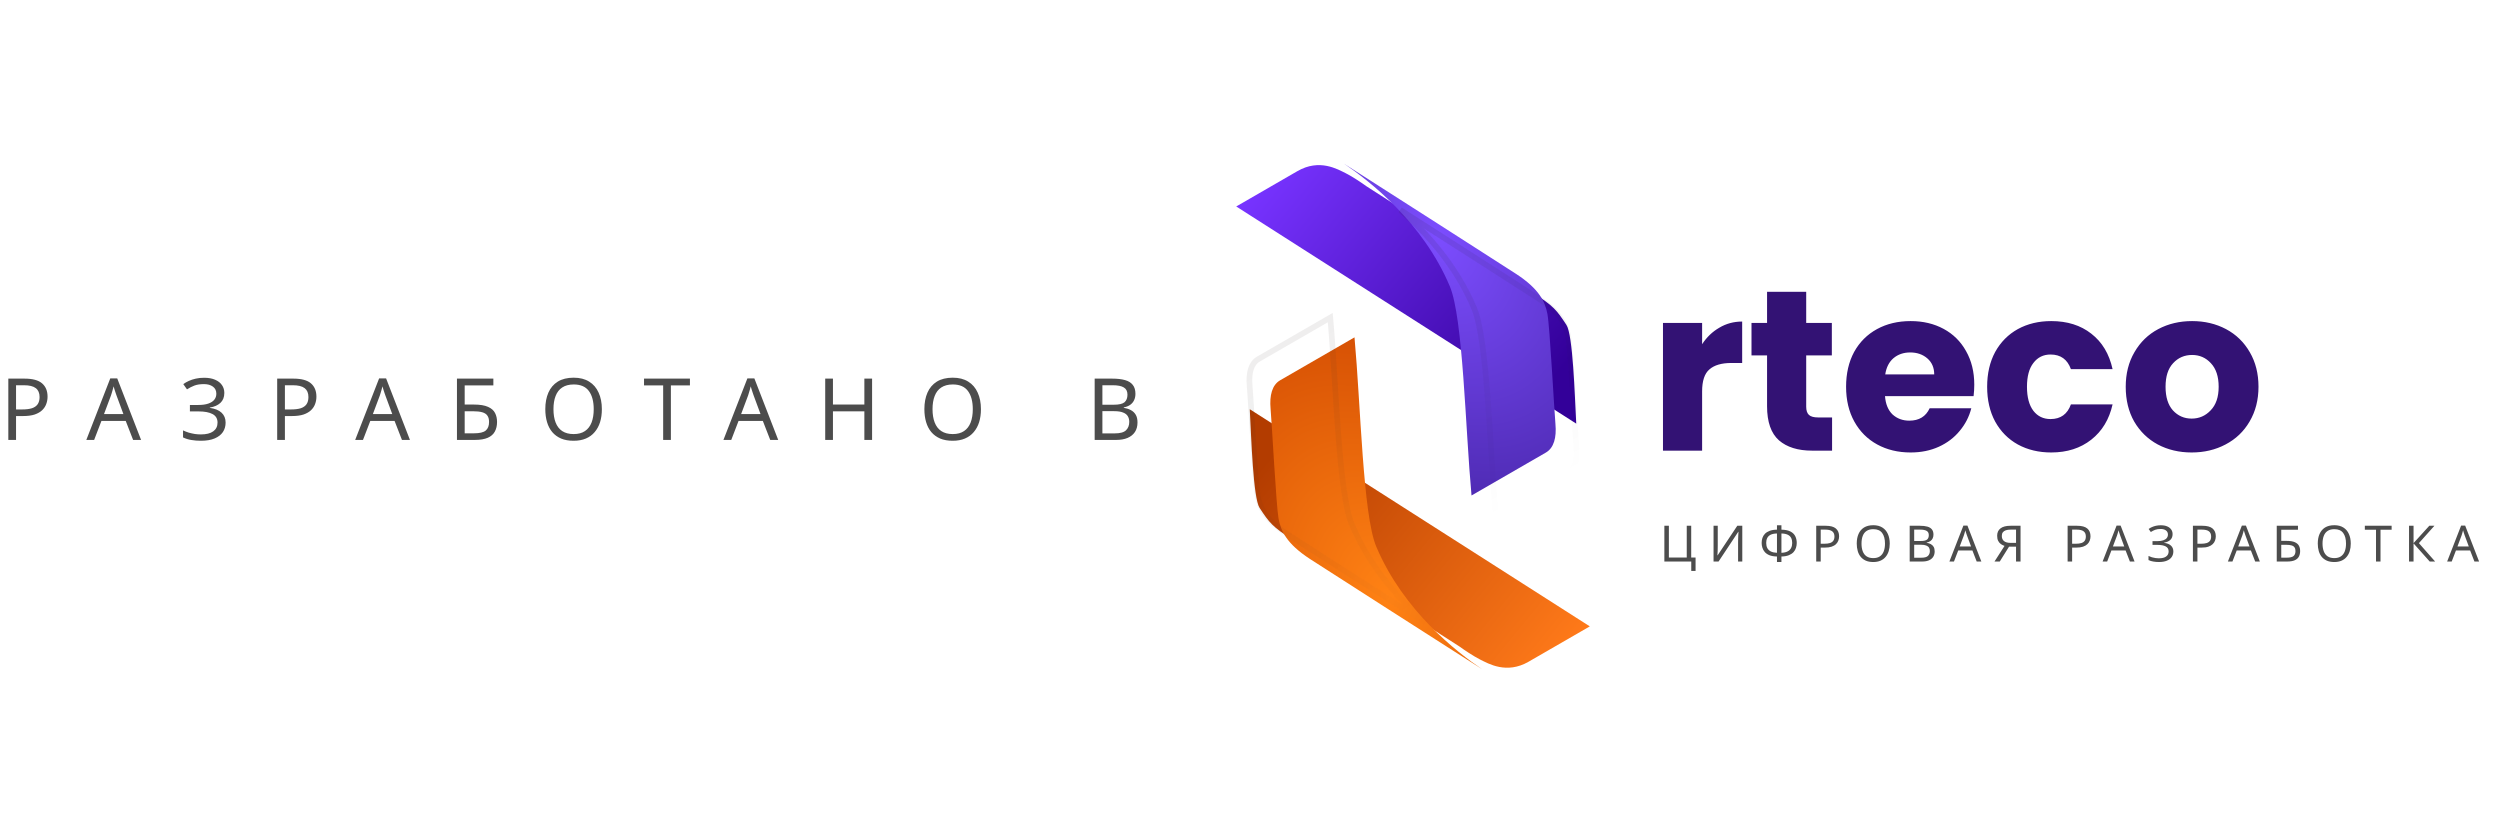 <svg width="189" height="63" viewBox="0 0 189 63" fill="none" xmlns="http://www.w3.org/2000/svg">
  <path
    d="M101.75 13.102C102.252 13.351 103 13.861 103.311 14.086C107.133 16.56 115.004 21.564 115.965 22.185C117.439 23.137 117.679 23.428 118.423 24.566C118.913 25.316 119.048 29.858 119.164 32.026L93.459 15.609L98.085 12.938C99.753 11.975 101.122 12.792 101.75 13.102Z"
    fill="url(#paint0_linear_17_1136)" />
  <path
    d="M111.898 49.861C111.396 49.612 110.648 49.102 110.337 48.877C106.515 46.403 98.644 41.4 97.683 40.779C96.209 39.826 95.969 39.535 95.225 38.397C94.735 37.647 94.6 33.105 94.483 30.937L120.189 47.354L115.563 50.025C113.895 50.988 112.526 50.171 111.898 49.861Z"
    fill="url(#paint1_linear_17_1136)" />
  <g filter="url(#filter0_i_17_1136)">
    <path
      d="M111.323 23.364C109.281 18.509 105.228 15.38 103.32 14.089C107.054 16.475 114.883 21.48 116.323 22.417C118.125 23.588 118.529 24.558 118.704 25.465C118.879 26.373 119.216 32.735 119.308 33.768C119.4 34.801 119.191 35.581 118.58 35.934L112.964 39.176C112.497 34.102 112.331 25.761 111.323 23.364Z"
      fill="url(#paint2_radial_17_1136)" />
  </g>
  <path
    d="M111.447 23.312C110.074 20.045 107.799 17.557 105.868 15.878C109.834 18.413 115.095 21.779 116.25 22.53C117.141 23.109 117.677 23.633 118.013 24.117C118.347 24.599 118.486 25.049 118.571 25.491C118.613 25.708 118.667 26.267 118.724 27.011C118.782 27.75 118.843 28.662 118.902 29.578C118.943 30.209 118.982 30.843 119.018 31.424C119.086 32.528 119.143 33.44 119.173 33.78C119.264 34.802 119.051 35.506 118.512 35.817L113.08 38.953C112.951 37.508 112.845 35.82 112.736 34.085C112.656 32.807 112.575 31.505 112.481 30.256C112.368 28.746 112.238 27.317 112.073 26.114C111.908 24.916 111.707 23.929 111.447 23.312Z"
    stroke="url(#paint3_linear_17_1136)" stroke-width="0.429" />
  <g filter="url(#filter1_i_17_1136)">
    <path
      d="M102.325 39.599C104.367 44.454 108.419 47.584 110.327 48.874C106.593 46.489 98.765 41.483 97.324 40.546C95.523 39.375 95.118 38.406 94.943 37.498C94.769 36.59 94.432 30.228 94.34 29.195C94.247 28.162 94.457 27.382 95.067 27.029L100.683 23.787C101.15 28.861 101.317 37.202 102.325 39.599Z"
      fill="url(#paint4_radial_17_1136)" />
  </g>
  <path
    d="M102.2 39.651C103.574 42.918 105.849 45.406 107.779 47.085C103.814 44.55 98.553 41.184 97.398 40.433C96.507 39.854 95.97 39.33 95.635 38.846C95.301 38.364 95.161 37.914 95.076 37.472C95.034 37.255 94.981 36.696 94.923 35.953C94.866 35.213 94.804 34.301 94.746 33.385C94.705 32.754 94.666 32.12 94.629 31.539C94.561 30.436 94.505 29.523 94.474 29.183C94.383 28.161 94.597 27.457 95.135 27.146L100.568 24.01C100.696 25.455 100.802 27.143 100.911 28.878C100.991 30.156 101.073 31.459 101.166 32.707C101.279 34.217 101.41 35.647 101.575 36.849C101.74 38.048 101.941 39.034 102.2 39.651Z"
    stroke="url(#paint5_linear_17_1136)" stroke-width="0.429" />
  <g filter="url(#filter2_ii_17_1136)">
    <path
      d="M128.68 26.022C129.026 25.491 129.459 25.076 129.978 24.776C130.497 24.465 131.074 24.309 131.708 24.309V27.441H130.895C130.157 27.441 129.603 27.602 129.234 27.925C128.865 28.237 128.68 28.791 128.68 29.587V34.069H125.721V24.413H128.68V26.022ZM138.505 31.559V34.069H136.999C135.926 34.069 135.09 33.809 134.49 33.29C133.89 32.759 133.59 31.9 133.59 30.712V26.87H132.413V24.413H133.59V22.059H136.549V24.413H138.487V26.87H136.549V30.746C136.549 31.035 136.618 31.242 136.757 31.369C136.895 31.496 137.126 31.559 137.449 31.559H138.505ZM149.255 29.085C149.255 29.362 149.238 29.65 149.203 29.95H142.506C142.552 30.55 142.743 31.012 143.077 31.334C143.423 31.646 143.844 31.802 144.341 31.802C145.079 31.802 145.592 31.49 145.881 30.867H149.03C148.869 31.502 148.575 32.073 148.148 32.581C147.732 33.088 147.207 33.486 146.573 33.775C145.938 34.063 145.229 34.207 144.444 34.207C143.498 34.207 142.656 34.005 141.918 33.602C141.179 33.198 140.603 32.621 140.187 31.871C139.772 31.121 139.564 30.244 139.564 29.241C139.564 28.237 139.766 27.36 140.17 26.61C140.585 25.86 141.162 25.284 141.901 24.88C142.639 24.476 143.487 24.274 144.444 24.274C145.379 24.274 146.209 24.47 146.936 24.863C147.663 25.255 148.228 25.814 148.632 26.541C149.047 27.268 149.255 28.116 149.255 29.085ZM146.227 28.306C146.227 27.799 146.054 27.395 145.708 27.095C145.362 26.795 144.929 26.645 144.41 26.645C143.914 26.645 143.493 26.789 143.147 27.078C142.812 27.366 142.604 27.776 142.524 28.306H146.227ZM150.228 29.241C150.228 28.237 150.43 27.36 150.834 26.61C151.249 25.86 151.82 25.284 152.547 24.88C153.285 24.476 154.127 24.274 155.073 24.274C156.285 24.274 157.294 24.591 158.102 25.226C158.921 25.86 159.457 26.755 159.711 27.908H156.561C156.296 27.17 155.783 26.801 155.021 26.801C154.479 26.801 154.046 27.014 153.724 27.441C153.4 27.856 153.239 28.456 153.239 29.241C153.239 30.025 153.4 30.631 153.724 31.058C154.046 31.473 154.479 31.681 155.021 31.681C155.783 31.681 156.296 31.311 156.561 30.573H159.711C159.457 31.704 158.921 32.592 158.102 33.238C157.282 33.884 156.273 34.207 155.073 34.207C154.127 34.207 153.285 34.005 152.547 33.602C151.82 33.198 151.249 32.621 150.834 31.871C150.43 31.121 150.228 30.244 150.228 29.241ZM165.689 34.207C164.743 34.207 163.889 34.005 163.128 33.602C162.378 33.198 161.784 32.621 161.346 31.871C160.919 31.121 160.705 30.244 160.705 29.241C160.705 28.248 160.924 27.378 161.363 26.628C161.801 25.866 162.401 25.284 163.163 24.88C163.924 24.476 164.778 24.274 165.724 24.274C166.67 24.274 167.523 24.476 168.285 24.88C169.046 25.284 169.646 25.866 170.085 26.628C170.523 27.378 170.742 28.248 170.742 29.241C170.742 30.233 170.517 31.11 170.067 31.871C169.629 32.621 169.023 33.198 168.25 33.602C167.489 34.005 166.635 34.207 165.689 34.207ZM165.689 31.646C166.254 31.646 166.733 31.438 167.125 31.023C167.529 30.608 167.731 30.014 167.731 29.241C167.731 28.468 167.535 27.874 167.143 27.458C166.762 27.043 166.289 26.835 165.724 26.835C165.147 26.835 164.668 27.043 164.287 27.458C163.907 27.862 163.716 28.456 163.716 29.241C163.716 30.014 163.901 30.608 164.27 31.023C164.651 31.438 165.124 31.646 165.689 31.646Z"
      fill="#331274" />
  </g>
  <path
    d="M128.185 42.151V43.162H127.859V42.451H125.826V39.748H126.167V42.148H127.518V39.748H127.855V42.151H128.185ZM129.544 39.748H129.862V41.232C129.862 41.295 129.861 41.364 129.859 41.44C129.859 41.513 129.857 41.586 129.855 41.659C129.852 41.733 129.849 41.798 129.844 41.856C129.841 41.912 129.838 41.955 129.836 41.985H129.851L131.339 39.748H131.717V42.451H131.399V40.982C131.399 40.914 131.401 40.84 131.403 40.762C131.406 40.681 131.408 40.605 131.411 40.531C131.416 40.456 131.42 40.389 131.422 40.331C131.424 40.273 131.427 40.23 131.43 40.202H131.414L129.923 42.451H129.544V39.748ZM134.676 39.71V40.043C134.969 40.048 135.2 40.096 135.369 40.187C135.538 40.278 135.658 40.399 135.728 40.55C135.799 40.699 135.834 40.866 135.834 41.05C135.834 41.171 135.815 41.292 135.777 41.413C135.742 41.532 135.68 41.641 135.592 41.739C135.504 41.835 135.385 41.913 135.236 41.974C135.087 42.034 134.901 42.067 134.676 42.072V42.489H134.339V42.072C134.109 42.067 133.919 42.034 133.767 41.974C133.618 41.911 133.501 41.83 133.415 41.731C133.33 41.63 133.269 41.521 133.234 41.402C133.198 41.283 133.181 41.166 133.181 41.05C133.181 40.916 133.2 40.79 133.237 40.672C133.278 40.55 133.342 40.444 133.43 40.353C133.521 40.26 133.641 40.186 133.79 40.13C133.939 40.075 134.122 40.045 134.339 40.043V39.71H134.676ZM134.339 40.331C134.137 40.336 133.976 40.369 133.854 40.429C133.736 40.49 133.651 40.573 133.601 40.679C133.55 40.783 133.525 40.905 133.525 41.046C133.525 41.195 133.553 41.325 133.608 41.436C133.667 41.544 133.755 41.629 133.873 41.69C133.995 41.75 134.15 41.784 134.339 41.792V40.331ZM134.676 41.792C134.87 41.784 135.027 41.749 135.145 41.686C135.266 41.623 135.353 41.537 135.406 41.428C135.462 41.317 135.49 41.19 135.49 41.046C135.49 40.902 135.465 40.779 135.414 40.675C135.363 40.569 135.279 40.487 135.16 40.429C135.042 40.369 134.88 40.336 134.676 40.331V41.792ZM138.021 39.748C138.375 39.748 138.632 39.817 138.793 39.956C138.955 40.095 139.036 40.291 139.036 40.543C139.036 40.654 139.017 40.761 138.979 40.864C138.943 40.965 138.884 41.056 138.801 41.137C138.718 41.218 138.606 41.282 138.468 41.33C138.329 41.376 138.159 41.398 137.957 41.398H137.646V42.451H137.306V39.748H138.021ZM137.991 40.039H137.646V41.107H137.919C138.091 41.107 138.233 41.089 138.347 41.054C138.46 41.016 138.545 40.957 138.6 40.876C138.656 40.795 138.684 40.689 138.684 40.558C138.684 40.384 138.628 40.254 138.517 40.168C138.406 40.082 138.231 40.039 137.991 40.039ZM142.865 41.095C142.865 41.305 142.838 41.495 142.785 41.667C142.732 41.836 142.653 41.983 142.547 42.106C142.443 42.23 142.313 42.324 142.157 42.39C142.003 42.456 141.824 42.489 141.619 42.489C141.407 42.489 141.223 42.456 141.066 42.39C140.91 42.322 140.78 42.227 140.677 42.106C140.573 41.983 140.496 41.835 140.446 41.663C140.395 41.492 140.37 41.301 140.37 41.092C140.37 40.814 140.415 40.572 140.506 40.365C140.597 40.158 140.734 39.996 140.919 39.88C141.105 39.764 141.34 39.706 141.623 39.706C141.893 39.706 142.12 39.764 142.304 39.88C142.488 39.994 142.627 40.155 142.721 40.365C142.816 40.572 142.865 40.815 142.865 41.095ZM140.73 41.095C140.73 41.322 140.761 41.518 140.824 41.682C140.887 41.846 140.984 41.972 141.116 42.061C141.249 42.149 141.417 42.193 141.619 42.193C141.824 42.193 141.99 42.149 142.119 42.061C142.25 41.972 142.347 41.846 142.41 41.682C142.473 41.518 142.505 41.322 142.505 41.095C142.505 40.755 142.434 40.488 142.293 40.297C142.152 40.102 141.928 40.005 141.623 40.005C141.419 40.005 141.249 40.049 141.116 40.138C140.984 40.223 140.887 40.348 140.824 40.513C140.761 40.674 140.73 40.868 140.73 41.095ZM145.144 39.748C145.369 39.748 145.557 39.769 145.708 39.812C145.862 39.855 145.977 39.926 146.053 40.024C146.131 40.123 146.17 40.254 146.17 40.418C146.17 40.524 146.15 40.618 146.109 40.702C146.072 40.783 146.013 40.851 145.935 40.906C145.86 40.959 145.766 40.996 145.655 41.016V41.035C145.769 41.052 145.871 41.085 145.962 41.133C146.055 41.181 146.128 41.249 146.181 41.338C146.234 41.426 146.261 41.541 146.261 41.682C146.261 41.846 146.223 41.986 146.147 42.102C146.072 42.216 145.963 42.303 145.822 42.364C145.683 42.422 145.516 42.451 145.322 42.451H144.372V39.748H145.144ZM145.212 40.899C145.445 40.899 145.604 40.862 145.689 40.789C145.775 40.713 145.818 40.602 145.818 40.456C145.818 40.307 145.765 40.201 145.659 40.138C145.555 40.072 145.389 40.039 145.159 40.039H144.713V40.899H145.212ZM144.713 41.182V42.163H145.258C145.498 42.163 145.664 42.116 145.757 42.023C145.851 41.93 145.897 41.807 145.897 41.656C145.897 41.56 145.876 41.476 145.833 41.406C145.793 41.335 145.723 41.281 145.625 41.243C145.529 41.203 145.398 41.182 145.231 41.182H144.713ZM149.438 42.451L149.113 41.614H148.042L147.72 42.451H147.375L148.432 39.736H148.738L149.79 42.451H149.438ZM148.708 40.493C148.7 40.473 148.688 40.437 148.67 40.384C148.652 40.331 148.635 40.276 148.617 40.221C148.602 40.163 148.589 40.119 148.579 40.089C148.566 40.139 148.553 40.191 148.538 40.244C148.525 40.294 148.511 40.341 148.496 40.384C148.483 40.427 148.472 40.463 148.462 40.493L148.155 41.311H149.011L148.708 40.493ZM151.882 41.33L151.182 42.451H150.785L151.542 41.27C151.446 41.237 151.355 41.191 151.269 41.133C151.186 41.075 151.118 40.996 151.065 40.895C151.012 40.794 150.985 40.664 150.985 40.505C150.985 40.26 151.07 40.073 151.239 39.945C151.408 39.813 151.66 39.748 151.996 39.748H152.753V42.451H152.412V41.33H151.882ZM152.004 40.039C151.86 40.039 151.739 40.056 151.64 40.089C151.542 40.121 151.466 40.173 151.413 40.244C151.362 40.314 151.337 40.407 151.337 40.52C151.337 40.687 151.393 40.815 151.504 40.906C151.615 40.997 151.786 41.042 152.019 41.042H152.412V40.039H152.004ZM157.028 39.748C157.381 39.748 157.638 39.817 157.8 39.956C157.962 40.095 158.042 40.291 158.042 40.543C158.042 40.654 158.023 40.761 157.986 40.864C157.95 40.965 157.891 41.056 157.808 41.137C157.724 41.218 157.613 41.282 157.475 41.33C157.336 41.376 157.165 41.398 156.964 41.398H156.653V42.451H156.312V39.748H157.028ZM156.998 40.039H156.653V41.107H156.926C157.097 41.107 157.24 41.089 157.353 41.054C157.467 41.016 157.551 40.957 157.607 40.876C157.662 40.795 157.69 40.689 157.69 40.558C157.69 40.384 157.635 40.254 157.524 40.168C157.413 40.082 157.237 40.039 156.998 40.039ZM161.02 42.451L160.695 41.614H159.623L159.302 42.451H158.957L160.013 39.736H160.32L161.372 42.451H161.02ZM160.29 40.493C160.282 40.473 160.269 40.437 160.252 40.384C160.234 40.331 160.216 40.276 160.199 40.221C160.184 40.163 160.171 40.119 160.161 40.089C160.148 40.139 160.134 40.191 160.119 40.244C160.107 40.294 160.093 40.341 160.078 40.384C160.065 40.427 160.054 40.463 160.044 40.493L159.737 41.311H160.592L160.29 40.493ZM164.248 40.38C164.248 40.564 164.19 40.711 164.074 40.819C163.958 40.925 163.802 40.993 163.608 41.023V41.039C163.835 41.069 164.008 41.139 164.127 41.251C164.245 41.362 164.305 41.507 164.305 41.686C164.305 41.845 164.264 41.985 164.183 42.106C164.103 42.225 163.982 42.318 163.82 42.386C163.659 42.454 163.457 42.489 163.214 42.489C163.068 42.489 162.928 42.477 162.794 42.454C162.663 42.434 162.541 42.396 162.427 42.341V42.03C162.505 42.068 162.589 42.101 162.677 42.129C162.768 42.154 162.859 42.174 162.949 42.189C163.04 42.202 163.127 42.208 163.211 42.208C163.453 42.208 163.636 42.163 163.759 42.072C163.886 41.981 163.949 41.852 163.949 41.686C163.949 41.514 163.876 41.389 163.729 41.311C163.583 41.233 163.378 41.194 163.116 41.194H162.73V40.91H163.097C163.276 40.91 163.424 40.89 163.54 40.849C163.659 40.809 163.747 40.752 163.805 40.679C163.865 40.603 163.896 40.515 163.896 40.414C163.896 40.278 163.845 40.173 163.744 40.1C163.643 40.027 163.512 39.99 163.351 39.99C163.182 39.99 163.04 40.011 162.927 40.054C162.816 40.097 162.707 40.153 162.601 40.221L162.438 39.99C162.509 39.937 162.59 39.89 162.681 39.85C162.774 39.807 162.877 39.773 162.991 39.748C163.105 39.723 163.226 39.71 163.354 39.71C163.549 39.71 163.712 39.739 163.843 39.797C163.977 39.855 164.077 39.935 164.146 40.035C164.214 40.134 164.248 40.249 164.248 40.38ZM166.5 39.748C166.853 39.748 167.111 39.817 167.272 39.956C167.433 40.095 167.514 40.291 167.514 40.543C167.514 40.654 167.495 40.761 167.458 40.864C167.422 40.965 167.363 41.056 167.28 41.137C167.196 41.218 167.085 41.282 166.946 41.33C166.808 41.376 166.637 41.398 166.435 41.398H166.125V42.451H165.784V39.748H166.5ZM166.47 40.039H166.125V41.107H166.398C166.569 41.107 166.712 41.089 166.825 41.054C166.939 41.016 167.024 40.957 167.079 40.876C167.134 40.795 167.162 40.689 167.162 40.558C167.162 40.384 167.107 40.254 166.996 40.168C166.885 40.082 166.709 40.039 166.47 40.039ZM170.492 42.451L170.167 41.614H169.095L168.773 42.451H168.429L169.485 39.736H169.792L170.844 42.451H170.492ZM169.761 40.493C169.754 40.473 169.741 40.437 169.724 40.384C169.706 40.331 169.688 40.276 169.671 40.221C169.655 40.163 169.643 40.119 169.633 40.089C169.62 40.139 169.606 40.191 169.591 40.244C169.579 40.294 169.565 40.341 169.549 40.384C169.537 40.427 169.526 40.463 169.515 40.493L169.209 41.311H170.064L169.761 40.493ZM172.122 42.451V39.748H173.727V40.047H172.463V40.891H172.864C173.134 40.891 173.344 40.925 173.493 40.993C173.642 41.059 173.745 41.15 173.803 41.266C173.861 41.379 173.89 41.511 173.89 41.659C173.89 41.824 173.857 41.965 173.792 42.083C173.729 42.202 173.625 42.293 173.481 42.356C173.338 42.419 173.148 42.451 172.914 42.451H172.122ZM172.88 42.159C173.122 42.159 173.292 42.119 173.391 42.038C173.489 41.955 173.538 41.828 173.538 41.659C173.538 41.544 173.514 41.451 173.466 41.383C173.421 41.312 173.345 41.262 173.239 41.232C173.136 41.201 172.997 41.186 172.823 41.186H172.463V42.159H172.88ZM177.718 41.095C177.718 41.305 177.692 41.495 177.639 41.667C177.586 41.836 177.506 41.983 177.4 42.106C177.297 42.23 177.167 42.324 177.01 42.39C176.856 42.456 176.677 42.489 176.473 42.489C176.261 42.489 176.077 42.456 175.92 42.39C175.764 42.322 175.634 42.227 175.53 42.106C175.427 41.983 175.35 41.835 175.299 41.663C175.249 41.492 175.224 41.301 175.224 41.092C175.224 40.814 175.269 40.572 175.36 40.365C175.451 40.158 175.588 39.996 175.772 39.88C175.959 39.764 176.194 39.706 176.477 39.706C176.747 39.706 176.974 39.764 177.158 39.88C177.342 39.994 177.481 40.155 177.574 40.365C177.67 40.572 177.718 40.815 177.718 41.095ZM175.583 41.095C175.583 41.322 175.615 41.518 175.678 41.682C175.741 41.846 175.838 41.972 175.969 42.061C176.103 42.149 176.271 42.193 176.473 42.193C176.677 42.193 176.844 42.149 176.972 42.061C177.104 41.972 177.201 41.846 177.264 41.682C177.327 41.518 177.359 41.322 177.359 41.095C177.359 40.755 177.288 40.488 177.147 40.297C177.005 40.102 176.782 40.005 176.477 40.005C176.272 40.005 176.103 40.049 175.969 40.138C175.838 40.223 175.741 40.348 175.678 40.513C175.615 40.674 175.583 40.868 175.583 41.095ZM179.967 42.451H179.626V40.047H178.782V39.748H180.807V40.047H179.967V42.451ZM184.095 42.451H183.686L182.464 41.08V42.451H182.123V39.748H182.464V41.058L183.656 39.748H184.042L182.869 41.061L184.095 42.451ZM187.067 42.451L186.742 41.614H185.67L185.349 42.451H185.004L186.06 39.736H186.367L187.419 42.451H187.067ZM186.337 40.493C186.329 40.473 186.317 40.437 186.299 40.384C186.281 40.331 186.264 40.276 186.246 40.221C186.231 40.163 186.218 40.119 186.208 40.089C186.196 40.139 186.181 40.191 186.166 40.244C186.154 40.294 186.14 40.341 186.125 40.384C186.112 40.427 186.101 40.463 186.091 40.493L185.784 41.311H186.64L186.337 40.493Z"
    fill="black" fill-opacity="0.7" />
  <path
    d="M1.856 28.624C2.462 28.624 2.903 28.743 3.18 28.981C3.457 29.219 3.595 29.554 3.595 29.987C3.595 30.177 3.563 30.361 3.498 30.538C3.437 30.712 3.335 30.867 3.193 31.006C3.05 31.144 2.86 31.254 2.622 31.337C2.384 31.415 2.092 31.453 1.746 31.453H1.213V33.258H0.629V28.624H1.856ZM1.804 29.124H1.213V30.954H1.681C1.975 30.954 2.219 30.924 2.414 30.863C2.609 30.798 2.754 30.696 2.849 30.558C2.944 30.419 2.992 30.238 2.992 30.013C2.992 29.714 2.896 29.491 2.706 29.344C2.516 29.197 2.215 29.124 1.804 29.124ZM10.063 33.258L9.505 31.823H7.668L7.117 33.258H6.526L8.337 28.605H8.862L10.666 33.258H10.063ZM8.81 29.902C8.797 29.868 8.776 29.805 8.745 29.714C8.715 29.623 8.685 29.53 8.654 29.435C8.629 29.336 8.607 29.26 8.59 29.208C8.568 29.295 8.544 29.383 8.518 29.474C8.497 29.561 8.473 29.641 8.447 29.714C8.425 29.788 8.406 29.851 8.388 29.902L7.863 31.304H9.329L8.81 29.902ZM16.959 29.708C16.959 30.024 16.859 30.275 16.66 30.461C16.461 30.642 16.195 30.759 15.862 30.811V30.837C16.251 30.889 16.548 31.01 16.751 31.2C16.954 31.391 17.056 31.64 17.056 31.947C17.056 32.219 16.987 32.459 16.848 32.667C16.71 32.87 16.502 33.03 16.225 33.147C15.948 33.264 15.602 33.322 15.187 33.322C14.936 33.322 14.696 33.303 14.467 33.264C14.242 33.229 14.032 33.164 13.837 33.069V32.537C13.971 32.602 14.114 32.658 14.266 32.706C14.421 32.749 14.577 32.784 14.733 32.81C14.889 32.831 15.038 32.842 15.181 32.842C15.596 32.842 15.91 32.764 16.122 32.608C16.338 32.453 16.446 32.232 16.446 31.947C16.446 31.652 16.32 31.438 16.07 31.304C15.819 31.17 15.468 31.103 15.018 31.103H14.357V30.616H14.986C15.293 30.616 15.546 30.582 15.745 30.512C15.948 30.443 16.1 30.346 16.199 30.221C16.303 30.091 16.355 29.939 16.355 29.766C16.355 29.533 16.269 29.353 16.096 29.228C15.922 29.102 15.698 29.039 15.421 29.039C15.131 29.039 14.889 29.076 14.694 29.15C14.504 29.223 14.318 29.319 14.136 29.435L13.857 29.039C13.978 28.949 14.116 28.869 14.272 28.799C14.432 28.726 14.61 28.667 14.804 28.624C14.999 28.581 15.207 28.559 15.427 28.559C15.76 28.559 16.039 28.609 16.264 28.709C16.494 28.808 16.667 28.944 16.783 29.117C16.9 29.286 16.959 29.483 16.959 29.708ZM22.182 28.624C22.787 28.624 23.229 28.743 23.506 28.981C23.782 29.219 23.921 29.554 23.921 29.987C23.921 30.177 23.889 30.361 23.824 30.538C23.763 30.712 23.661 30.867 23.519 31.006C23.376 31.144 23.186 31.254 22.948 31.337C22.71 31.415 22.418 31.453 22.072 31.453H21.539V33.258H20.955V28.624H22.182ZM22.13 29.124H21.539V30.954H22.007C22.301 30.954 22.545 30.924 22.74 30.863C22.934 30.798 23.079 30.696 23.175 30.558C23.27 30.419 23.317 30.238 23.317 30.013C23.317 29.714 23.222 29.491 23.032 29.344C22.841 29.197 22.541 29.124 22.13 29.124ZM30.388 33.258L29.83 31.823H27.994L27.442 33.258H26.852L28.662 28.605H29.188L30.992 33.258H30.388ZM29.136 29.902C29.123 29.868 29.101 29.805 29.071 29.714C29.041 29.623 29.011 29.53 28.98 29.435C28.954 29.336 28.933 29.26 28.915 29.208C28.894 29.295 28.87 29.383 28.844 29.474C28.822 29.561 28.799 29.641 28.773 29.714C28.751 29.788 28.732 29.851 28.714 29.902L28.189 31.304H29.655L29.136 29.902ZM34.546 33.258V28.624H37.298V29.137H35.13V30.584H35.818C36.281 30.584 36.64 30.642 36.895 30.759C37.151 30.872 37.328 31.027 37.427 31.226C37.527 31.421 37.577 31.646 37.577 31.901C37.577 32.182 37.52 32.425 37.408 32.628C37.3 32.831 37.122 32.987 36.876 33.095C36.629 33.203 36.305 33.258 35.902 33.258H34.546ZM35.844 32.758C36.259 32.758 36.551 32.689 36.72 32.55C36.889 32.407 36.973 32.191 36.973 31.901C36.973 31.702 36.932 31.544 36.85 31.427C36.772 31.306 36.642 31.22 36.461 31.168C36.283 31.116 36.045 31.09 35.747 31.09H35.13V32.758H35.844ZM45.501 30.934C45.501 31.293 45.456 31.62 45.365 31.914C45.274 32.204 45.138 32.455 44.956 32.667C44.779 32.879 44.556 33.041 44.288 33.154C44.024 33.266 43.717 33.322 43.366 33.322C43.003 33.322 42.687 33.266 42.419 33.154C42.151 33.037 41.928 32.875 41.751 32.667C41.573 32.455 41.441 32.202 41.355 31.908C41.268 31.613 41.225 31.287 41.225 30.928C41.225 30.452 41.303 30.037 41.459 29.682C41.614 29.327 41.85 29.05 42.166 28.851C42.486 28.652 42.888 28.553 43.373 28.553C43.836 28.553 44.225 28.652 44.541 28.851C44.857 29.046 45.095 29.323 45.255 29.682C45.419 30.037 45.501 30.454 45.501 30.934ZM41.842 30.934C41.842 31.324 41.895 31.659 42.004 31.94C42.112 32.221 42.278 32.438 42.503 32.589C42.733 32.74 43.02 32.816 43.366 32.816C43.717 32.816 44.002 32.74 44.223 32.589C44.448 32.438 44.614 32.221 44.723 31.94C44.831 31.659 44.885 31.324 44.885 30.934C44.885 30.35 44.764 29.894 44.522 29.565C44.279 29.232 43.896 29.065 43.373 29.065C43.023 29.065 42.733 29.141 42.503 29.293C42.278 29.44 42.112 29.654 42.004 29.935C41.895 30.212 41.842 30.545 41.842 30.934ZM50.719 33.258H50.135V29.137H48.688V28.624H52.159V29.137H50.719V33.258ZM58.229 33.258L57.671 31.823H55.834L55.283 33.258H54.692L56.503 28.605H57.029L58.833 33.258H58.229ZM56.977 29.902C56.964 29.868 56.942 29.805 56.912 29.714C56.881 29.623 56.851 29.53 56.821 29.435C56.795 29.336 56.773 29.26 56.756 29.208C56.734 29.295 56.711 29.383 56.685 29.474C56.663 29.561 56.639 29.641 56.613 29.714C56.592 29.788 56.572 29.851 56.555 29.902L56.029 31.304H57.496L56.977 29.902ZM65.93 33.258H65.346V31.096H62.971V33.258H62.386V28.624H62.971V30.584H65.346V28.624H65.93V33.258ZM74.159 30.934C74.159 31.293 74.114 31.62 74.023 31.914C73.932 32.204 73.796 32.455 73.614 32.667C73.437 32.879 73.214 33.041 72.946 33.154C72.682 33.266 72.375 33.322 72.024 33.322C71.661 33.322 71.345 33.266 71.077 33.154C70.809 33.037 70.586 32.875 70.409 32.667C70.231 32.455 70.099 32.202 70.013 31.908C69.926 31.613 69.883 31.287 69.883 30.928C69.883 30.452 69.961 30.037 70.117 29.682C70.272 29.327 70.508 29.05 70.824 28.851C71.144 28.652 71.546 28.553 72.031 28.553C72.494 28.553 72.883 28.652 73.199 28.851C73.515 29.046 73.753 29.323 73.913 29.682C74.077 30.037 74.159 30.454 74.159 30.934ZM70.499 30.934C70.499 31.324 70.553 31.659 70.662 31.94C70.77 32.221 70.936 32.438 71.161 32.589C71.391 32.74 71.678 32.816 72.024 32.816C72.375 32.816 72.66 32.74 72.881 32.589C73.106 32.438 73.272 32.221 73.381 31.94C73.489 31.659 73.543 31.324 73.543 30.934C73.543 30.35 73.422 29.894 73.18 29.565C72.937 29.232 72.554 29.065 72.031 29.065C71.68 29.065 71.391 29.141 71.161 29.293C70.936 29.44 70.77 29.654 70.662 29.935C70.553 30.212 70.499 30.545 70.499 30.934ZM84.081 28.624C84.466 28.624 84.788 28.661 85.048 28.734C85.311 28.808 85.508 28.929 85.638 29.098C85.772 29.267 85.839 29.491 85.839 29.773C85.839 29.954 85.805 30.117 85.735 30.259C85.671 30.398 85.571 30.515 85.437 30.61C85.307 30.701 85.147 30.763 84.957 30.798V30.831C85.151 30.861 85.327 30.917 85.482 30.999C85.642 31.081 85.768 31.198 85.859 31.35C85.95 31.501 85.995 31.698 85.995 31.94C85.995 32.221 85.93 32.461 85.8 32.66C85.671 32.855 85.484 33.004 85.242 33.108C85.004 33.208 84.719 33.258 84.386 33.258H82.757V28.624H84.081ZM84.198 30.597C84.596 30.597 84.868 30.534 85.015 30.409C85.162 30.279 85.236 30.088 85.236 29.838C85.236 29.582 85.145 29.401 84.963 29.293C84.786 29.18 84.5 29.124 84.107 29.124H83.341V30.597H84.198ZM83.341 31.084V32.764H84.275C84.686 32.764 84.972 32.684 85.132 32.524C85.292 32.364 85.372 32.154 85.372 31.895C85.372 31.73 85.335 31.587 85.262 31.466C85.192 31.345 85.073 31.252 84.905 31.187C84.74 31.118 84.515 31.084 84.23 31.084H83.341Z"
    fill="black" fill-opacity="0.7" />
  <defs>
    <filter id="filter0_i_17_1136" x="101.604" y="12.372" width="17.725" height="26.804" filterUnits="userSpaceOnUse"
      color-interpolation-filters="sRGB">
      <feFlood flood-opacity="0" result="BackgroundImageFix" />
      <feBlend mode="normal" in="SourceGraphic" in2="BackgroundImageFix" result="shape" />
      <feColorMatrix in="SourceAlpha" type="matrix" values="0 0 0 0 0 0 0 0 0 0 0 0 0 0 0 0 0 0 127 0"
        result="hardAlpha" />
      <feOffset dx="-1.717" dy="-1.717" />
      <feGaussianBlur stdDeviation="2.575" />
      <feComposite in2="hardAlpha" operator="arithmetic" k2="-1" k3="1" />
      <feColorMatrix type="matrix" values="0 0 0 0 1 0 0 0 0 1 0 0 0 0 1 0 0 0 0.12 0" />
      <feBlend mode="normal" in2="shape" result="effect1_innerShadow_17_1136" />
    </filter>
    <filter id="filter1_i_17_1136" x="94.319" y="23.787" width="17.725" height="26.804" filterUnits="userSpaceOnUse"
      color-interpolation-filters="sRGB">
      <feFlood flood-opacity="0" result="BackgroundImageFix" />
      <feBlend mode="normal" in="SourceGraphic" in2="BackgroundImageFix" result="shape" />
      <feColorMatrix in="SourceAlpha" type="matrix" values="0 0 0 0 0 0 0 0 0 0 0 0 0 0 0 0 0 0 127 0"
        result="hardAlpha" />
      <feOffset dx="1.717" dy="1.717" />
      <feGaussianBlur stdDeviation="2.575" />
      <feComposite in2="hardAlpha" operator="arithmetic" k2="-1" k3="1" />
      <feColorMatrix type="matrix" values="0 0 0 0 1 0 0 0 0 1 0 0 0 0 1 0 0 0 0.12 0" />
      <feBlend mode="normal" in2="shape" result="effect1_innerShadow_17_1136" />
    </filter>
    <filter id="filter2_ii_17_1136" x="124.004" y="20.343" width="48.455" height="15.581"
      filterUnits="userSpaceOnUse" color-interpolation-filters="sRGB">
      <feFlood flood-opacity="0" result="BackgroundImageFix" />
      <feBlend mode="normal" in="SourceGraphic" in2="BackgroundImageFix" result="shape" />
      <feColorMatrix in="SourceAlpha" type="matrix" values="0 0 0 0 0 0 0 0 0 0 0 0 0 0 0 0 0 0 127 0"
        result="hardAlpha" />
      <feOffset dx="-1.717" dy="-1.717" />
      <feGaussianBlur stdDeviation="0.858" />
      <feComposite in2="hardAlpha" operator="arithmetic" k2="-1" k3="1" />
      <feColorMatrix type="matrix" values="0 0 0 0 0.322 0 0 0 0 0.09 0 0 0 0 0.784 0 0 0 0.24 0" />
      <feBlend mode="normal" in2="shape" result="effect1_innerShadow_17_1136" />
      <feColorMatrix in="SourceAlpha" type="matrix" values="0 0 0 0 0 0 0 0 0 0 0 0 0 0 0 0 0 0 127 0"
        result="hardAlpha" />
      <feOffset dx="1.717" dy="1.717" />
      <feGaussianBlur stdDeviation="1.717" />
      <feComposite in2="hardAlpha" operator="arithmetic" k2="-1" k3="1" />
      <feColorMatrix type="matrix" values="0 0 0 0 0.98 0 0 0 0 0.486 0 0 0 0 0.075 0 0 0 0.04 0" />
      <feBlend mode="normal" in2="effect1_innerShadow_17_1136" result="effect2_innerShadow_17_1136" />
    </filter>
    <linearGradient id="paint0_linear_17_1136" x1="94.173" y1="15.196" x2="114.671" y2="32.061"
      gradientUnits="userSpaceOnUse">
      <stop stop-color="#7733FF" />
      <stop offset="1" stop-color="#330099" />
    </linearGradient>
    <linearGradient id="paint1_linear_17_1136" x1="119.474" y1="47.767" x2="98.976" y2="30.902"
      gradientUnits="userSpaceOnUse">
      <stop stop-color="#FE7919" />
      <stop offset="1" stop-color="#B33C00" />
    </linearGradient>
    <radialGradient id="paint2_radial_17_1136" cx="0" cy="0" r="1" gradientUnits="userSpaceOnUse"
      gradientTransform="translate(110.432 19.546) rotate(63.238) scale(28.289 20.115)">
      <stop stop-color="#7C4DFF" />
      <stop offset="1" stop-color="#3F1F99" />
    </radialGradient>
    <linearGradient id="paint3_linear_17_1136" x1="104.907" y1="13.173" x2="118.182" y2="36.164"
      gradientUnits="userSpaceOnUse">
      <stop stop-color="#1C1A1A" stop-opacity="0.12" />
      <stop offset="1" stop-color="#0E0D0D" stop-opacity="0" />
    </linearGradient>
    <radialGradient id="paint4_radial_17_1136" cx="0" cy="0" r="1" gradientUnits="userSpaceOnUse"
      gradientTransform="translate(103.215 43.417) rotate(-117.839) scale(26.585 18.904)">
      <stop stop-color="#FF8214" />
      <stop offset="1" stop-color="#CC4400" />
    </radialGradient>
    <linearGradient id="paint5_linear_17_1136" x1="108.74" y1="49.791" x2="95.466" y2="26.799"
      gradientUnits="userSpaceOnUse">
      <stop stop-color="#453434" stop-opacity="0" />
      <stop offset="1" stop-color="#2E2929" stop-opacity="0.08" />
    </linearGradient>
  </defs>
</svg>
